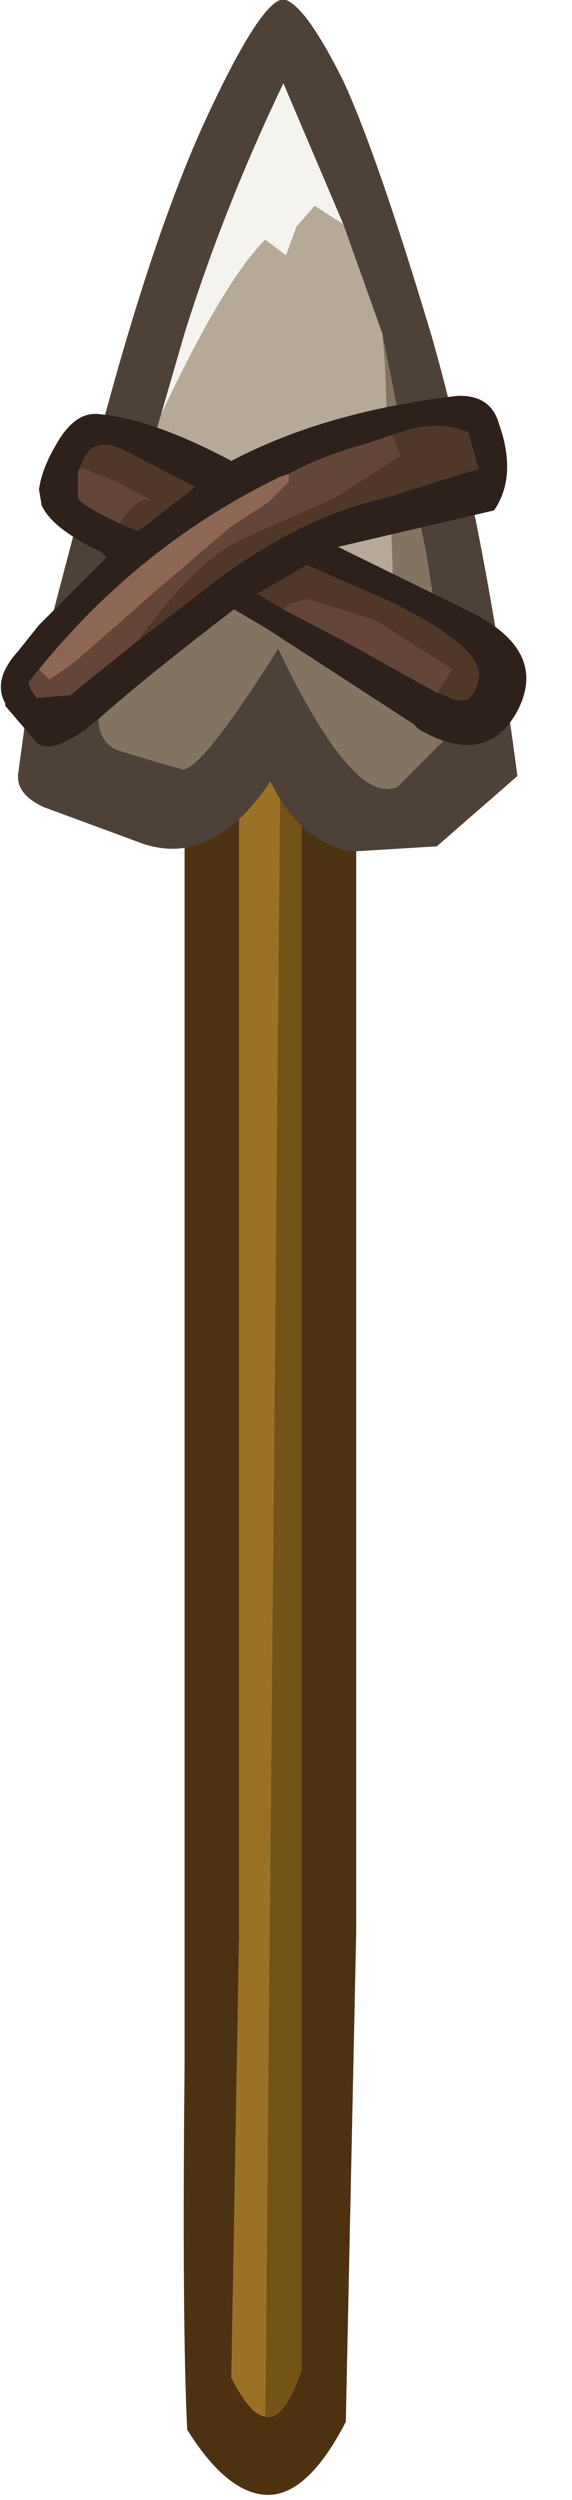 <?xml version="1.0" encoding="utf-8"?>
<svg version="1.1" id="Layer_1"
xmlns="http://www.w3.org/2000/svg"
xmlns:xlink="http://www.w3.org/1999/xlink"
xmlns:author="http://www.sothink.com"
width="11px" height="48px"
xml:space="preserve">
<g id="1171" transform="matrix(1, 0, 0, 1, 0, 0)">
<path style="fill:#4D3212;fill-opacity:1" d="M4.6,37.1L4.45 45.65Q4.8 46.35 5.1 46.4Q5.45 46.5 5.8 45.5L5.8 39.65L5.8 13.4L5.8 13.05L6.85 13L6.85 13.15L6.85 13.4L6.85 37.1L6.65 46.5Q5.9 47.95 5.1 47.9Q4.35 47.85 3.6 46.65Q3.5 44.6 3.55 39.65L3.55 13.4L3.55 13.1L4.6 13.1L4.6 13.15L4.6 13.4L4.6 37.1" />
<path style="fill:#9A7226;fill-opacity:1" d="M4.6,13.4L5.4 13.4L5.1 46.4Q4.8 46.35 4.45 45.65L4.6 37.1L4.6 13.4" />
<path style="fill:#745416;fill-opacity:1" d="M5.8,39.65L5.8 45.5Q5.45 46.5 5.1 46.4L5.4 13.4L5.8 13.4L5.8 39.65" />
<path style="fill:#4E4138;fill-opacity:1" d="M7.35,6.4L6.6 4.3L5.45 1.6Q4.3 4 3.55 6.4L3.1 7.95Q2.6 9.65 2.45 10.7L2.15 12.4L2 13.15Q1.7 14.15 2.25 14.4L3.25 14.7L3.45 14.75Q3.75 15 5.35 12.45Q6.8 15.5 7.65 15.1L8.55 14.2L8.55 12.85L8.2 10.65L7.35 6.4M6.6,1.55Q7.25 2.95 8.3 6.45Q9.3 9.95 9.95 14.9L8.4 16.25L6.75 16.35Q5.75 16.15 5.2 15Q4.1 16.65 2.75 16.2L0.85 15.5Q0.3 15.25 0.35 14.85L0.5 13.75L1.8 8.8Q2.9 4.55 4 2.2Q5.1 -0.15 5.5 0Q5.9 0.15 6.6 1.55" />
<path style="fill:#B6A998;fill-opacity:1" d="M7.35,6.4L7.4 6.95L7.55 10.9L7.55 11.5L7 11.7L6.55 12L6.5 12.1L6 11.2L5.35 10.4Q3.5 12.65 2.75 12.65L2.15 12.4L2.45 10.7Q2.6 9.65 3.1 7.95Q4.3 5.4 5.1 4.6L5.5 4.9L5.7 4.35L6.05 3.95L6.6 4.3L7.35 6.4" />
<path style="fill:#837462;fill-opacity:1" d="M8.2,10.65L8.55 12.85L8.55 14.2L7.65 15.1Q6.8 15.5 5.35 12.45Q3.75 15 3.45 14.75L3.25 14.7L2.25 14.4Q1.7 14.15 2 13.15L2.15 12.4L2.75 12.65Q3.5 12.65 5.35 10.4L6 11.2L6.5 12.1L6.55 12L7 11.7L7.55 11.5L7.55 10.9L7.4 6.95L7.35 6.4L8.2 10.65" />
<path style="fill:#F5F3EE;fill-opacity:1" d="M3.55,6.4Q4.3 4 5.45 1.6L6.6 4.3L6.05 3.95L5.7 4.35L5.5 4.9L5.1 4.6Q4.3 5.4 3.1 7.95L3.55 6.4" />
<path style="fill:#2E201B;fill-opacity:1" d="M2.3,10.05L2.65 10.2L3.75 9.35L2.4 8.65Q1.8 8.35 1.6 8.85L1.5 9.05L1.5 9.55Q1.55 9.7 2.3 10.05M1.9,7.95Q2.95 8.05 4.45 8.85Q6.25 7.9 8.8 7.6L8.85 7.6Q9.45 7.6 9.6 8.15Q9.95 9.15 9.5 9.8L6.5 10.5L9.05 11.75Q10.55 12.5 9.95 13.65Q9.35 14.75 8.05 14L7.95 13.9L5.1 12.05L4.5 11.7Q2.8 13 1.9 13.8L1.65 14Q0.95 14.5 0.7 14.25L0.1 13.55L0.1 13.5Q-0.15 13.05 0.35 12.5L0.75 12L1.1 11.65L2.05 10.7L1.95 10.6Q1 10.15 0.8 9.7L0.75 9.4Q0.8 9 1.1 8.5Q1.45 7.9 1.9 7.95M6.95,8.55Q6.2 8.75 5.55 9.1L5.4 9.15Q2.7 10.45 0.75 12.85L0.55 13.1L0.6 13.25L0.7 13.4L1.35 13.35L2.65 12.3L3.7 11.5Q5.6 9.95 7.45 9.55L9.2 9L9 8.3L8.85 8.25Q8.45 8.1 7.85 8.25L7.55 8.35L6.95 8.55M6.6,12.3L8.4 13.3L8.55 13.35Q9.1 13.65 9.2 13.05Q9.35 12.45 7.5 11.55L5.9 10.85L4.95 11.4L5.45 11.7L6.6 12.3" />
<path style="fill:#513727;fill-opacity:1" d="M1.6,8.85Q1.8 8.35 2.4 8.65L3.75 9.35L2.65 10.2L2.3 10.05Q2.65 9.5 2.9 9.6L2.25 9.25L1.6 9L1.5 9.05L1.6 8.85M4.55,10.4Q4.75 10.3 6.45 9.55L7.7 8.75L7.55 8.35L7.85 8.25Q8.45 8.1 8.85 8.25L9 8.3L9.2 9L7.45 9.55Q5.6 9.95 3.7 11.5L2.65 12.3Q3.7 10.85 4.55 10.4M8.7,12.85L7.2 11.9L5.9 11.5L5.55 11.6L5.45 11.7L4.95 11.4L5.9 10.85L7.5 11.55Q9.35 12.45 9.2 13.05Q9.1 13.65 8.55 13.35L8.4 13.3L8.7 12.85" />
<path style="fill:#644638;fill-opacity:1" d="M1.5,9.55L1.5 9.05L1.6 9L2.25 9.25L2.9 9.6Q2.65 9.5 2.3 10.05Q1.55 9.7 1.5 9.55M0.95,13.05L1.45 12.7L3.1 11.25L4.45 10.1L5.15 9.65L5.55 9.25L5.55 9.1Q6.2 8.75 6.95 8.55L7.55 8.35L7.7 8.75L6.45 9.55Q4.75 10.3 4.55 10.4Q3.7 10.85 2.65 12.3L1.35 13.35L0.7 13.4L0.6 13.25L0.55 13.1L0.75 12.85L0.95 13.05M5.45,11.7L5.55 11.6L5.9 11.5L7.2 11.9L8.7 12.85L8.4 13.3L6.6 12.3L5.45 11.7" />
<path style="fill:#8E6755;fill-opacity:1" d="M0.75,12.85Q2.7 10.45 5.4 9.15L5.55 9.1L5.55 9.25L5.15 9.65L4.45 10.1L3.1 11.25L1.45 12.7L0.95 13.05L0.75 12.85" />
</g>
</svg>
